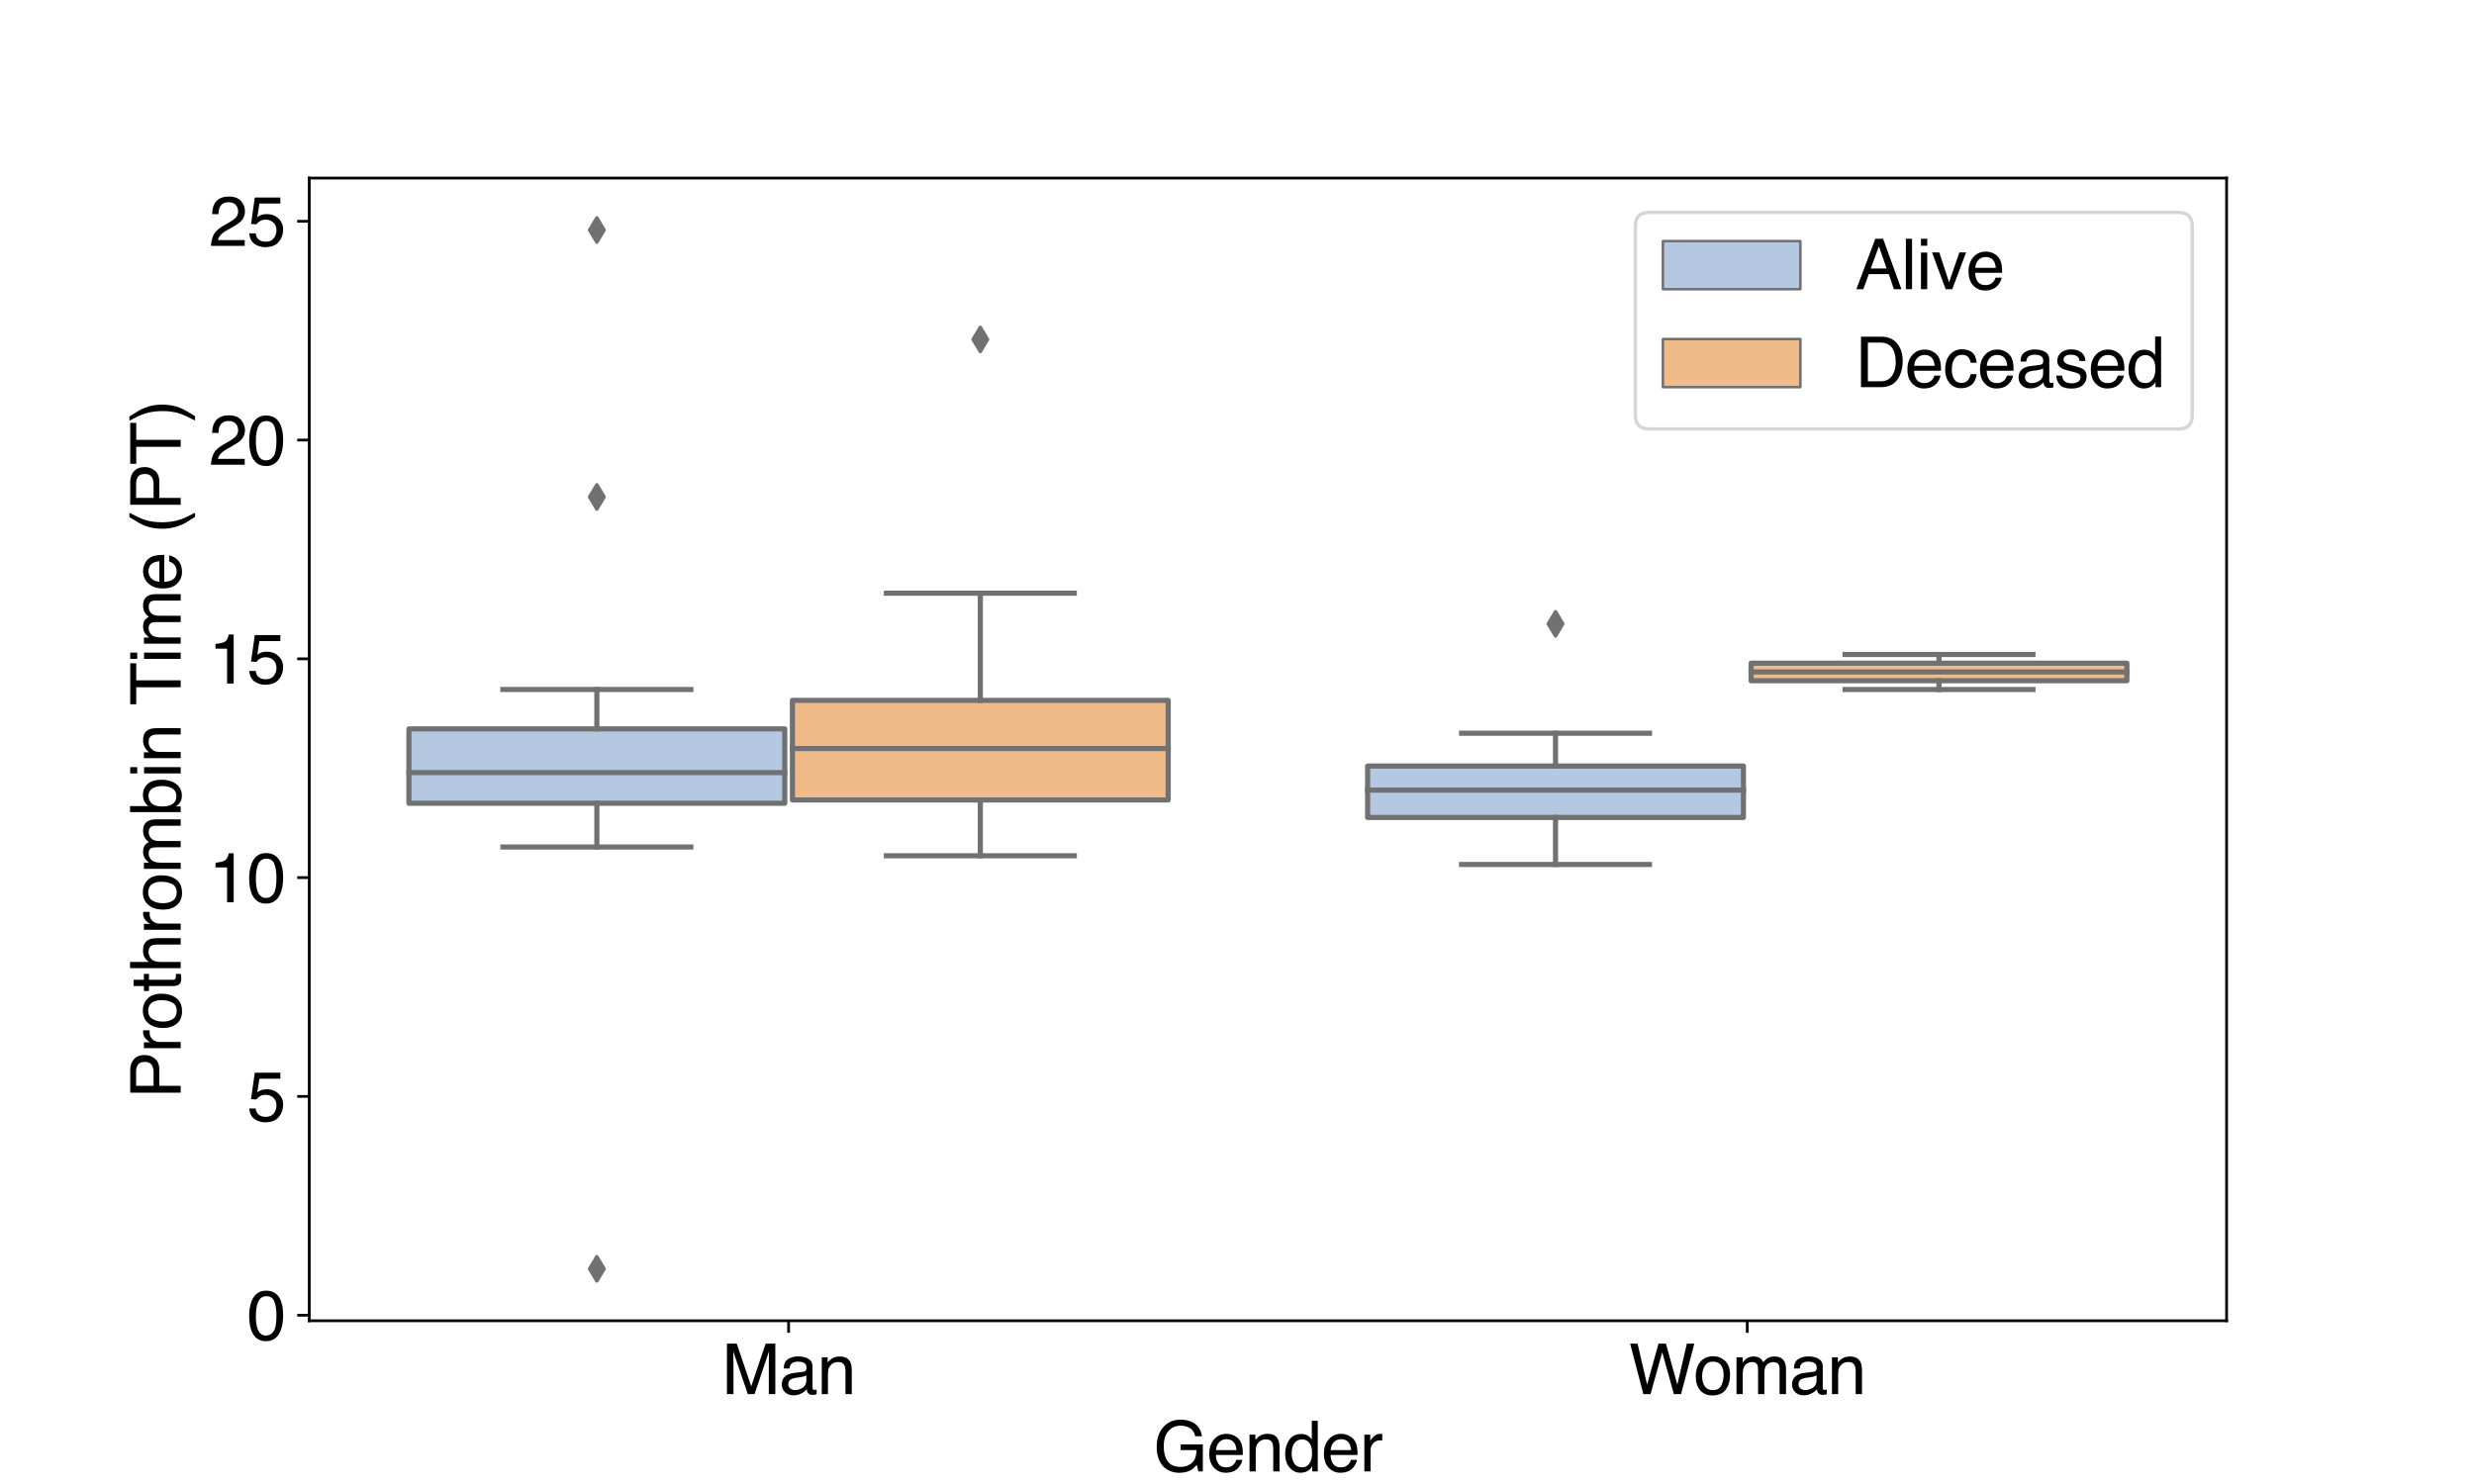 <?xml version="1.0" encoding="utf-8" standalone="no"?>
<!DOCTYPE svg PUBLIC "-//W3C//DTD SVG 1.1//EN"
  "http://www.w3.org/Graphics/SVG/1.1/DTD/svg11.dtd">
<svg xmlns:xlink="http://www.w3.org/1999/xlink" width="720pt" height="432pt" viewBox="0 0 720 432" xmlns="http://www.w3.org/2000/svg" version="1.1">
 <defs>
  <style type="text/css">*{stroke-linejoin: round; stroke-linecap: butt}</style>
 </defs>
 <g id="figure_1">
  <g id="patch_1">
   <path d="M 0 432 
L 720 432 
L 720 0 
L 0 0 
z
" style="fill: #ffffff"/>
  </g>
  <g id="axes_1">
   <g id="patch_2">
    <path d="M 90 384.48 
L 648 384.48 
L 648 51.84 
L 90 51.84 
z
" style="fill: #ffffff"/>
   </g>
   <g id="patch_3">
    <path d="M 119.016 233.828 
L 228.384 233.828 
L 228.384 212.173 
L 119.016 212.173 
L 119.016 233.828 
z
" clip-path="url(#p1a638357a5)" style="fill: #b5c8e1; stroke: #717171; stroke-width: 1.5; stroke-linejoin: miter"/>
   </g>
   <g id="patch_4">
    <path d="M 230.616 232.872 
L 339.984 232.872 
L 339.984 203.893 
L 230.616 203.893 
L 230.616 232.872 
z
" clip-path="url(#p1a638357a5)" style="fill: #eebb89; stroke: #717171; stroke-width: 1.5; stroke-linejoin: miter"/>
   </g>
   <g id="patch_5">
    <path d="M 398.016 237.968 
L 507.384 237.968 
L 507.384 223 
L 398.016 223 
L 398.016 237.968 
z
" clip-path="url(#p1a638357a5)" style="fill: #b5c8e1; stroke: #717171; stroke-width: 1.5; stroke-linejoin: miter"/>
   </g>
   <g id="patch_6">
    <path d="M 509.616 198.161 
L 618.984 198.161 
L 618.984 193.066 
L 509.616 193.066 
L 509.616 198.161 
z
" clip-path="url(#p1a638357a5)" style="fill: #eebb89; stroke: #717171; stroke-width: 1.5; stroke-linejoin: miter"/>
   </g>
   <g id="patch_7">
    <path d="M 229.5 382.862 
L 229.5 382.862 
L 229.5 382.862 
L 229.5 382.862 
z
" clip-path="url(#p1a638357a5)" style="fill: #b5c8e1; stroke: #717171; stroke-width: 0.75; stroke-linejoin: miter"/>
   </g>
   <g id="patch_8">
    <path d="M 229.5 382.862 
L 229.5 382.862 
L 229.5 382.862 
L 229.5 382.862 
z
" clip-path="url(#p1a638357a5)" style="fill: #eebb89; stroke: #717171; stroke-width: 0.75; stroke-linejoin: miter"/>
   </g>
   <g id="matplotlib.axis_1">
    <g id="xtick_1">
     <g id="line2d_1">
      <defs>
       <path id="mde4d02118d" d="M 0 0 
L 0 3.5 
" style="stroke: #000000; stroke-width: 0.8"/>
      </defs>
      <g>
       <use xlink:href="#mde4d02118d" x="229.5" y="384.48" style="stroke: #000000; stroke-width: 0.8"/>
      </g>
     </g>
     <g id="text_1">
      <!-- Man -->
      <g transform="translate(210.048 405.827) scale(0.2 -0.2)">
       <defs>
        <path id="Helvetica-4d" d="M 472 4591 
L 1363 4591 
L 2681 709 
L 3991 4591 
L 4872 4591 
L 4872 0 
L 4281 0 
L 4281 2709 
Q 4281 2850 4287 3175 
Q 4294 3500 4294 3872 
L 2984 0 
L 2369 0 
L 1050 3872 
L 1050 3731 
Q 1050 3563 1058 3217 
Q 1066 2872 1066 2709 
L 1066 0 
L 472 0 
L 472 4591 
z
" transform="scale(0.016)"/>
        <path id="Helvetica-61" d="M 844 891 
Q 844 647 1022 506 
Q 1200 366 1444 366 
Q 1741 366 2019 503 
Q 2488 731 2488 1250 
L 2488 1703 
Q 2384 1638 2221 1594 
Q 2059 1550 1903 1531 
L 1563 1488 
Q 1256 1447 1103 1359 
Q 844 1213 844 891 
z
M 2206 2028 
Q 2400 2053 2466 2191 
Q 2503 2266 2503 2406 
Q 2503 2694 2298 2823 
Q 2094 2953 1713 2953 
Q 1272 2953 1088 2716 
Q 984 2584 953 2325 
L 428 2325 
Q 444 2944 830 3186 
Q 1216 3428 1725 3428 
Q 2316 3428 2684 3203 
Q 3050 2978 3050 2503 
L 3050 575 
Q 3050 488 3086 434 
Q 3122 381 3238 381 
Q 3275 381 3322 386 
Q 3369 391 3422 400 
L 3422 -16 
Q 3291 -53 3222 -62 
Q 3153 -72 3034 -72 
Q 2744 -72 2613 134 
Q 2544 244 2516 444 
Q 2344 219 2022 53 
Q 1700 -113 1313 -113 
Q 847 -113 551 170 
Q 256 453 256 878 
Q 256 1344 547 1600 
Q 838 1856 1309 1916 
L 2206 2028 
z
M 1741 3428 
L 1741 3428 
z
" transform="scale(0.016)"/>
        <path id="Helvetica-6e" d="M 413 3347 
L 947 3347 
L 947 2872 
Q 1184 3166 1450 3294 
Q 1716 3422 2041 3422 
Q 2753 3422 3003 2925 
Q 3141 2653 3141 2147 
L 3141 0 
L 2569 0 
L 2569 2109 
Q 2569 2416 2478 2603 
Q 2328 2916 1934 2916 
Q 1734 2916 1606 2875 
Q 1375 2806 1200 2600 
Q 1059 2434 1017 2257 
Q 975 2081 975 1753 
L 975 0 
L 413 0 
L 413 3347 
z
M 1734 3428 
L 1734 3428 
z
" transform="scale(0.016)"/>
       </defs>
       <use xlink:href="#Helvetica-4d"/>
       <use xlink:href="#Helvetica-61" x="83.301"/>
       <use xlink:href="#Helvetica-6e" x="138.916"/>
      </g>
     </g>
    </g>
    <g id="xtick_2">
     <g id="line2d_2">
      <g>
       <use xlink:href="#mde4d02118d" x="508.5" y="384.48" style="stroke: #000000; stroke-width: 0.8"/>
      </g>
     </g>
     <g id="text_2">
      <!-- Woman -->
      <g transform="translate(474.048 405.827) scale(0.2 -0.2)">
       <defs>
        <path id="Helvetica-57" d="M 791 4591 
L 1656 856 
L 2694 4591 
L 3369 4591 
L 4406 856 
L 5272 4591 
L 5953 4591 
L 4747 0 
L 4094 0 
L 3034 3806 
L 1969 0 
L 1316 0 
L 116 4591 
L 791 4591 
z
" transform="scale(0.016)"/>
        <path id="Helvetica-6f" d="M 1741 363 
Q 2300 363 2508 786 
Q 2716 1209 2716 1728 
Q 2716 2197 2566 2491 
Q 2328 2953 1747 2953 
Q 1231 2953 997 2559 
Q 763 2166 763 1609 
Q 763 1075 997 719 
Q 1231 363 1741 363 
z
M 1763 3444 
Q 2409 3444 2856 3012 
Q 3303 2581 3303 1744 
Q 3303 934 2909 406 
Q 2516 -122 1688 -122 
Q 997 -122 590 345 
Q 184 813 184 1600 
Q 184 2444 612 2944 
Q 1041 3444 1763 3444 
z
M 1744 3428 
L 1744 3428 
z
" transform="scale(0.016)"/>
        <path id="Helvetica-6d" d="M 413 3347 
L 969 3347 
L 969 2872 
Q 1169 3119 1331 3231 
Q 1609 3422 1963 3422 
Q 2363 3422 2606 3225 
Q 2744 3113 2856 2894 
Q 3044 3163 3297 3292 
Q 3550 3422 3866 3422 
Q 4541 3422 4784 2934 
Q 4916 2672 4916 2228 
L 4916 0 
L 4331 0 
L 4331 2325 
Q 4331 2659 4164 2784 
Q 3997 2909 3756 2909 
Q 3425 2909 3186 2687 
Q 2947 2466 2947 1947 
L 2947 0 
L 2375 0 
L 2375 2184 
Q 2375 2525 2294 2681 
Q 2166 2916 1816 2916 
Q 1497 2916 1236 2669 
Q 975 2422 975 1775 
L 975 0 
L 413 0 
L 413 3347 
z
" transform="scale(0.016)"/>
       </defs>
       <use xlink:href="#Helvetica-57"/>
       <use xlink:href="#Helvetica-6f" x="94.385"/>
       <use xlink:href="#Helvetica-6d" x="150"/>
       <use xlink:href="#Helvetica-61" x="233.301"/>
       <use xlink:href="#Helvetica-6e" x="288.916"/>
      </g>
     </g>
    </g>
    <g id="text_3">
     <!-- Gender -->
     <g transform="translate(335.648 428.342) scale(0.2 -0.2)">
      <defs>
       <path id="Helvetica-47" d="M 2472 4709 
Q 3119 4709 3591 4459 
Q 4275 4100 4428 3200 
L 3813 3200 
Q 3700 3703 3347 3933 
Q 2994 4163 2456 4163 
Q 1819 4163 1383 3684 
Q 947 3206 947 2259 
Q 947 1441 1306 927 
Q 1666 413 2478 413 
Q 3100 413 3508 773 
Q 3916 1134 3925 1941 
L 2488 1941 
L 2488 2456 
L 4503 2456 
L 4503 0 
L 4103 0 
L 3953 591 
Q 3638 244 3394 109 
Q 2984 -122 2353 -122 
Q 1538 -122 950 406 
Q 309 1069 309 2225 
Q 309 3378 934 4059 
Q 1528 4709 2472 4709 
z
M 2369 4716 
L 2369 4716 
z
" transform="scale(0.016)"/>
       <path id="Helvetica-65" d="M 1806 3422 
Q 2163 3422 2497 3255 
Q 2831 3088 3006 2822 
Q 3175 2569 3231 2231 
Q 3281 2000 3281 1494 
L 828 1494 
Q 844 984 1069 676 
Q 1294 369 1766 369 
Q 2206 369 2469 659 
Q 2619 828 2681 1050 
L 3234 1050 
Q 3213 866 3089 639 
Q 2966 413 2813 269 
Q 2556 19 2178 -69 
Q 1975 -119 1719 -119 
Q 1094 -119 659 336 
Q 225 791 225 1609 
Q 225 2416 662 2919 
Q 1100 3422 1806 3422 
z
M 2703 1941 
Q 2669 2306 2544 2525 
Q 2313 2931 1772 2931 
Q 1384 2931 1121 2651 
Q 859 2372 844 1941 
L 2703 1941 
z
M 1753 3428 
L 1753 3428 
z
" transform="scale(0.016)"/>
       <path id="Helvetica-64" d="M 769 1634 
Q 769 1097 997 734 
Q 1225 372 1728 372 
Q 2119 372 2370 708 
Q 2622 1044 2622 1672 
Q 2622 2306 2362 2611 
Q 2103 2916 1722 2916 
Q 1297 2916 1033 2591 
Q 769 2266 769 1634 
z
M 1616 3406 
Q 2000 3406 2259 3244 
Q 2409 3150 2600 2916 
L 2600 4606 
L 3141 4606 
L 3141 0 
L 2634 0 
L 2634 466 
Q 2438 156 2169 18 
Q 1900 -119 1553 -119 
Q 994 -119 584 351 
Q 175 822 175 1603 
Q 175 2334 548 2870 
Q 922 3406 1616 3406 
z
" transform="scale(0.016)"/>
       <path id="Helvetica-72" d="M 428 3347 
L 963 3347 
L 963 2769 
Q 1028 2938 1284 3180 
Q 1541 3422 1875 3422 
Q 1891 3422 1928 3419 
Q 1966 3416 2056 3406 
L 2056 2813 
Q 2006 2822 1964 2825 
Q 1922 2828 1872 2828 
Q 1447 2828 1219 2554 
Q 991 2281 991 1925 
L 991 0 
L 428 0 
L 428 3347 
z
" transform="scale(0.016)"/>
      </defs>
      <use xlink:href="#Helvetica-47"/>
      <use xlink:href="#Helvetica-65" x="77.783"/>
      <use xlink:href="#Helvetica-6e" x="133.398"/>
      <use xlink:href="#Helvetica-64" x="189.014"/>
      <use xlink:href="#Helvetica-65" x="244.629"/>
      <use xlink:href="#Helvetica-72" x="300.244"/>
     </g>
    </g>
   </g>
   <g id="matplotlib.axis_2">
    <g id="ytick_1">
     <g id="line2d_3">
      <defs>
       <path id="m4cf63fe882" d="M 0 0 
L -3.5 0 
" style="stroke: #000000; stroke-width: 0.8"/>
      </defs>
      <g>
       <use xlink:href="#m4cf63fe882" x="90" y="382.862" style="stroke: #000000; stroke-width: 0.8"/>
      </g>
     </g>
     <g id="text_4">
      <!-- 0 -->
      <g transform="translate(71.878 390.036) scale(0.2 -0.2)">
       <defs>
        <path id="Helvetica-30" d="M 1731 4475 
Q 2600 4475 2988 3759 
Q 3288 3206 3288 2244 
Q 3288 1331 3016 734 
Q 2622 -122 1728 -122 
Q 922 -122 528 578 
Q 200 1163 200 2147 
Q 200 2909 397 3456 
Q 766 4475 1731 4475 
z
M 1725 391 
Q 2163 391 2422 778 
Q 2681 1166 2681 2222 
Q 2681 2984 2493 3476 
Q 2306 3969 1766 3969 
Q 1269 3969 1039 3501 
Q 809 3034 809 2125 
Q 809 1441 956 1025 
Q 1181 391 1725 391 
z
" transform="scale(0.016)"/>
       </defs>
       <use xlink:href="#Helvetica-30"/>
      </g>
     </g>
    </g>
    <g id="ytick_2">
     <g id="line2d_4">
      <g>
       <use xlink:href="#m4cf63fe882" x="90" y="319.172" style="stroke: #000000; stroke-width: 0.8"/>
      </g>
     </g>
     <g id="text_5">
      <!-- 5 -->
      <g transform="translate(71.878 326.346) scale(0.2 -0.2)">
       <defs>
        <path id="Helvetica-35" d="M 791 1141 
Q 847 659 1238 475 
Q 1438 381 1700 381 
Q 2200 381 2440 700 
Q 2681 1019 2681 1406 
Q 2681 1875 2395 2131 
Q 2109 2388 1709 2388 
Q 1419 2388 1211 2275 
Q 1003 2163 856 1963 
L 369 1991 
L 709 4400 
L 3034 4400 
L 3034 3856 
L 1131 3856 
L 941 2613 
Q 1097 2731 1238 2791 
Q 1488 2894 1816 2894 
Q 2431 2894 2859 2497 
Q 3288 2100 3288 1491 
Q 3288 856 2895 371 
Q 2503 -113 1644 -113 
Q 1097 -113 676 195 
Q 256 503 206 1141 
L 791 1141 
z
" transform="scale(0.016)"/>
       </defs>
       <use xlink:href="#Helvetica-35"/>
      </g>
     </g>
    </g>
    <g id="ytick_3">
     <g id="line2d_5">
      <g>
       <use xlink:href="#m4cf63fe882" x="90" y="255.482" style="stroke: #000000; stroke-width: 0.8"/>
      </g>
     </g>
     <g id="text_6">
      <!-- 10 -->
      <g transform="translate(60.756 262.656) scale(0.2 -0.2)">
       <defs>
        <path id="Helvetica-31" d="M 613 3169 
L 613 3600 
Q 1222 3659 1462 3798 
Q 1703 3938 1822 4456 
L 2266 4456 
L 2266 0 
L 1666 0 
L 1666 3169 
L 613 3169 
z
" transform="scale(0.016)"/>
       </defs>
       <use xlink:href="#Helvetica-31"/>
       <use xlink:href="#Helvetica-30" x="55.615"/>
      </g>
     </g>
    </g>
    <g id="ytick_4">
     <g id="line2d_6">
      <g>
       <use xlink:href="#m4cf63fe882" x="90" y="191.792" style="stroke: #000000; stroke-width: 0.8"/>
      </g>
     </g>
     <g id="text_7">
      <!-- 15 -->
      <g transform="translate(60.756 198.966) scale(0.2 -0.2)">
       <use xlink:href="#Helvetica-31"/>
       <use xlink:href="#Helvetica-35" x="55.615"/>
      </g>
     </g>
    </g>
    <g id="ytick_5">
     <g id="line2d_7">
      <g>
       <use xlink:href="#m4cf63fe882" x="90" y="128.102" style="stroke: #000000; stroke-width: 0.8"/>
      </g>
     </g>
     <g id="text_8">
      <!-- 20 -->
      <g transform="translate(60.756 135.276) scale(0.2 -0.2)">
       <defs>
        <path id="Helvetica-32" d="M 200 0 
Q 231 578 439 1006 
Q 647 1434 1250 1784 
L 1850 2131 
Q 2253 2366 2416 2531 
Q 2672 2791 2672 3125 
Q 2672 3516 2437 3745 
Q 2203 3975 1813 3975 
Q 1234 3975 1013 3538 
Q 894 3303 881 2888 
L 309 2888 
Q 319 3472 525 3841 
Q 891 4491 1816 4491 
Q 2584 4491 2939 4075 
Q 3294 3659 3294 3150 
Q 3294 2613 2916 2231 
Q 2697 2009 2131 1694 
L 1703 1456 
Q 1397 1288 1222 1134 
Q 909 863 828 531 
L 3272 531 
L 3272 0 
L 200 0 
z
" transform="scale(0.016)"/>
       </defs>
       <use xlink:href="#Helvetica-32"/>
       <use xlink:href="#Helvetica-30" x="55.615"/>
      </g>
     </g>
    </g>
    <g id="ytick_6">
     <g id="line2d_8">
      <g>
       <use xlink:href="#m4cf63fe882" x="90" y="64.412" style="stroke: #000000; stroke-width: 0.8"/>
      </g>
     </g>
     <g id="text_9">
      <!-- 25 -->
      <g transform="translate(60.756 71.586) scale(0.2 -0.2)">
       <use xlink:href="#Helvetica-32"/>
       <use xlink:href="#Helvetica-35" x="55.615"/>
      </g>
     </g>
    </g>
    <g id="text_10">
     <!-- Prothrombin Time (PT) -->
     <g transform="translate(52.587 319.838) rotate(-90) scale(0.2 -0.2)">
      <defs>
       <path id="Helvetica-50" d="M 547 4591 
L 2613 4591 
Q 3225 4591 3600 4245 
Q 3975 3900 3975 3275 
Q 3975 2738 3640 2339 
Q 3306 1941 2613 1941 
L 1169 1941 
L 1169 0 
L 547 0 
L 547 4591 
z
M 3347 3272 
Q 3347 3778 2972 3959 
Q 2766 4056 2406 4056 
L 1169 4056 
L 1169 2466 
L 2406 2466 
Q 2825 2466 3086 2644 
Q 3347 2822 3347 3272 
z
" transform="scale(0.016)"/>
       <path id="Helvetica-74" d="M 525 4281 
L 1094 4281 
L 1094 3347 
L 1628 3347 
L 1628 2888 
L 1094 2888 
L 1094 703 
Q 1094 528 1213 469 
Q 1278 434 1431 434 
Q 1472 434 1519 436 
Q 1566 438 1628 444 
L 1628 0 
Q 1531 -28 1426 -40 
Q 1322 -53 1200 -53 
Q 806 -53 665 148 
Q 525 350 525 672 
L 525 2888 
L 72 2888 
L 72 3347 
L 525 3347 
L 525 4281 
z
" transform="scale(0.016)"/>
       <path id="Helvetica-68" d="M 413 4606 
L 975 4606 
L 975 2894 
Q 1175 3147 1334 3250 
Q 1606 3428 2013 3428 
Q 2741 3428 3000 2919 
Q 3141 2641 3141 2147 
L 3141 0 
L 2563 0 
L 2563 2109 
Q 2563 2478 2469 2650 
Q 2316 2925 1894 2925 
Q 1544 2925 1259 2684 
Q 975 2444 975 1775 
L 975 0 
L 413 0 
L 413 4606 
z
" transform="scale(0.016)"/>
       <path id="Helvetica-62" d="M 369 4606 
L 916 4606 
L 916 2941 
Q 1100 3181 1356 3307 
Q 1613 3434 1913 3434 
Q 2538 3434 2927 3004 
Q 3316 2575 3316 1738 
Q 3316 944 2931 419 
Q 2547 -106 1866 -106 
Q 1484 -106 1222 78 
Q 1066 188 888 428 
L 888 0 
L 369 0 
L 369 4606 
z
M 1831 391 
Q 2288 391 2514 753 
Q 2741 1116 2741 1709 
Q 2741 2238 2514 2584 
Q 2288 2931 1847 2931 
Q 1463 2931 1173 2647 
Q 884 2363 884 1709 
Q 884 1238 1003 944 
Q 1225 391 1831 391 
z
" transform="scale(0.016)"/>
       <path id="Helvetica-69" d="M 413 3331 
L 984 3331 
L 984 0 
L 413 0 
L 413 3331 
z
M 413 4591 
L 984 4591 
L 984 3953 
L 413 3953 
L 413 4591 
z
" transform="scale(0.016)"/>
       <path id="Helvetica-20" transform="scale(0.016)"/>
       <path id="Helvetica-54" d="M 3828 4591 
L 3828 4044 
L 2281 4044 
L 2281 0 
L 1650 0 
L 1650 4044 
L 103 4044 
L 103 4591 
L 3828 4591 
z
" transform="scale(0.016)"/>
       <path id="Helvetica-28" d="M 1894 4666 
Q 1403 3713 1256 3263 
Q 1034 2578 1034 1681 
Q 1034 775 1288 25 
Q 1444 -438 1903 -1306 
L 1525 -1306 
Q 1069 -594 959 -397 
Q 850 -200 722 138 
Q 547 600 478 1125 
Q 444 1397 444 1644 
Q 444 2569 734 3291 
Q 919 3750 1503 4666 
L 1894 4666 
z
" transform="scale(0.016)"/>
       <path id="Helvetica-29" d="M 222 -1306 
Q 719 -338 863 106 
Q 1081 778 1081 1681 
Q 1081 2584 828 3334 
Q 672 3797 213 4666 
L 591 4666 
Q 1072 3897 1173 3717 
Q 1275 3538 1394 3222 
Q 1544 2831 1608 2450 
Q 1672 2069 1672 1716 
Q 1672 791 1378 66 
Q 1194 -400 613 -1306 
L 222 -1306 
z
" transform="scale(0.016)"/>
      </defs>
      <use xlink:href="#Helvetica-50"/>
      <use xlink:href="#Helvetica-72" x="66.699"/>
      <use xlink:href="#Helvetica-6f" x="100"/>
      <use xlink:href="#Helvetica-74" x="155.615"/>
      <use xlink:href="#Helvetica-68" x="183.398"/>
      <use xlink:href="#Helvetica-72" x="239.014"/>
      <use xlink:href="#Helvetica-6f" x="272.314"/>
      <use xlink:href="#Helvetica-6d" x="327.93"/>
      <use xlink:href="#Helvetica-62" x="411.23"/>
      <use xlink:href="#Helvetica-69" x="466.846"/>
      <use xlink:href="#Helvetica-6e" x="489.062"/>
      <use xlink:href="#Helvetica-20" x="544.678"/>
      <use xlink:href="#Helvetica-54" x="572.461"/>
      <use xlink:href="#Helvetica-69" x="633.545"/>
      <use xlink:href="#Helvetica-6d" x="655.762"/>
      <use xlink:href="#Helvetica-65" x="739.062"/>
      <use xlink:href="#Helvetica-20" x="794.678"/>
      <use xlink:href="#Helvetica-28" x="822.461"/>
      <use xlink:href="#Helvetica-50" x="855.762"/>
      <use xlink:href="#Helvetica-54" x="922.461"/>
      <use xlink:href="#Helvetica-29" x="983.545"/>
     </g>
    </g>
   </g>
   <g id="line2d_9">
    <path d="M 173.7 233.828 
L 173.7 246.566 
" clip-path="url(#p1a638357a5)" style="fill: none; stroke: #717171; stroke-width: 1.5; stroke-linecap: square"/>
   </g>
   <g id="line2d_10">
    <path d="M 173.7 212.173 
L 173.7 200.709 
" clip-path="url(#p1a638357a5)" style="fill: none; stroke: #717171; stroke-width: 1.5; stroke-linecap: square"/>
   </g>
   <g id="line2d_11">
    <path d="M 146.358 246.566 
L 201.042 246.566 
" clip-path="url(#p1a638357a5)" style="fill: none; stroke: #717171; stroke-width: 1.5; stroke-linecap: square"/>
   </g>
   <g id="line2d_12">
    <path d="M 146.358 200.709 
L 201.042 200.709 
" clip-path="url(#p1a638357a5)" style="fill: none; stroke: #717171; stroke-width: 1.5; stroke-linecap: square"/>
   </g>
   <g id="line2d_13">
    <defs>
     <path id="me222a1db85" d="M -0 3.536 
L 2.121 0 
L -0 -3.536 
L -2.121 -0 
z
" style="stroke: #717171; stroke-linejoin: miter"/>
    </defs>
    <g clip-path="url(#p1a638357a5)">
     <use xlink:href="#me222a1db85" x="173.7" y="369.36" style="fill: #717171; stroke: #717171; stroke-linejoin: miter"/>
     <use xlink:href="#me222a1db85" x="173.7" y="66.96" style="fill: #717171; stroke: #717171; stroke-linejoin: miter"/>
     <use xlink:href="#me222a1db85" x="173.7" y="144.662" style="fill: #717171; stroke: #717171; stroke-linejoin: miter"/>
    </g>
   </g>
   <g id="line2d_14">
    <path d="M 285.3 232.872 
L 285.3 249.113 
" clip-path="url(#p1a638357a5)" style="fill: none; stroke: #717171; stroke-width: 1.5; stroke-linecap: square"/>
   </g>
   <g id="line2d_15">
    <path d="M 285.3 203.893 
L 285.3 172.685 
" clip-path="url(#p1a638357a5)" style="fill: none; stroke: #717171; stroke-width: 1.5; stroke-linecap: square"/>
   </g>
   <g id="line2d_16">
    <path d="M 257.958 249.113 
L 312.642 249.113 
" clip-path="url(#p1a638357a5)" style="fill: none; stroke: #717171; stroke-width: 1.5; stroke-linecap: square"/>
   </g>
   <g id="line2d_17">
    <path d="M 257.958 172.685 
L 312.642 172.685 
" clip-path="url(#p1a638357a5)" style="fill: none; stroke: #717171; stroke-width: 1.5; stroke-linecap: square"/>
   </g>
   <g id="line2d_18">
    <g clip-path="url(#p1a638357a5)">
     <use xlink:href="#me222a1db85" x="285.3" y="98.805" style="fill: #717171; stroke: #717171; stroke-linejoin: miter"/>
    </g>
   </g>
   <g id="line2d_19">
    <path d="M 452.7 237.968 
L 452.7 251.661 
" clip-path="url(#p1a638357a5)" style="fill: none; stroke: #717171; stroke-width: 1.5; stroke-linecap: square"/>
   </g>
   <g id="line2d_20">
    <path d="M 452.7 223 
L 452.7 213.447 
" clip-path="url(#p1a638357a5)" style="fill: none; stroke: #717171; stroke-width: 1.5; stroke-linecap: square"/>
   </g>
   <g id="line2d_21">
    <path d="M 425.358 251.661 
L 480.042 251.661 
" clip-path="url(#p1a638357a5)" style="fill: none; stroke: #717171; stroke-width: 1.5; stroke-linecap: square"/>
   </g>
   <g id="line2d_22">
    <path d="M 425.358 213.447 
L 480.042 213.447 
" clip-path="url(#p1a638357a5)" style="fill: none; stroke: #717171; stroke-width: 1.5; stroke-linecap: square"/>
   </g>
   <g id="line2d_23">
    <g clip-path="url(#p1a638357a5)">
     <use xlink:href="#me222a1db85" x="452.7" y="181.602" style="fill: #717171; stroke: #717171; stroke-linejoin: miter"/>
    </g>
   </g>
   <g id="line2d_24">
    <path d="M 564.3 198.161 
L 564.3 200.709 
" clip-path="url(#p1a638357a5)" style="fill: none; stroke: #717171; stroke-width: 1.5; stroke-linecap: square"/>
   </g>
   <g id="line2d_25">
    <path d="M 564.3 193.066 
L 564.3 190.519 
" clip-path="url(#p1a638357a5)" style="fill: none; stroke: #717171; stroke-width: 1.5; stroke-linecap: square"/>
   </g>
   <g id="line2d_26">
    <path d="M 536.958 200.709 
L 591.642 200.709 
" clip-path="url(#p1a638357a5)" style="fill: none; stroke: #717171; stroke-width: 1.5; stroke-linecap: square"/>
   </g>
   <g id="line2d_27">
    <path d="M 536.958 190.519 
L 591.642 190.519 
" clip-path="url(#p1a638357a5)" style="fill: none; stroke: #717171; stroke-width: 1.5; stroke-linecap: square"/>
   </g>
   <g id="line2d_28"/>
   <g id="line2d_29">
    <path d="M 119.016 224.911 
L 228.384 224.911 
" clip-path="url(#p1a638357a5)" style="fill: none; stroke: #717171; stroke-width: 1.5; stroke-linecap: square"/>
   </g>
   <g id="line2d_30">
    <path d="M 230.616 217.905 
L 339.984 217.905 
" clip-path="url(#p1a638357a5)" style="fill: none; stroke: #717171; stroke-width: 1.5; stroke-linecap: square"/>
   </g>
   <g id="line2d_31">
    <path d="M 398.016 230.006 
L 507.384 230.006 
" clip-path="url(#p1a638357a5)" style="fill: none; stroke: #717171; stroke-width: 1.5; stroke-linecap: square"/>
   </g>
   <g id="line2d_32">
    <path d="M 509.616 195.614 
L 618.984 195.614 
" clip-path="url(#p1a638357a5)" style="fill: none; stroke: #717171; stroke-width: 1.5; stroke-linecap: square"/>
   </g>
   <g id="patch_9">
    <path d="M 90 384.48 
L 90 51.84 
" style="fill: none; stroke: #000000; stroke-width: 0.8; stroke-linejoin: miter; stroke-linecap: square"/>
   </g>
   <g id="patch_10">
    <path d="M 648 384.48 
L 648 51.84 
" style="fill: none; stroke: #000000; stroke-width: 0.8; stroke-linejoin: miter; stroke-linecap: square"/>
   </g>
   <g id="patch_11">
    <path d="M 90 384.48 
L 648 384.48 
" style="fill: none; stroke: #000000; stroke-width: 0.8; stroke-linejoin: miter; stroke-linecap: square"/>
   </g>
   <g id="patch_12">
    <path d="M 90 51.84 
L 648 51.84 
" style="fill: none; stroke: #000000; stroke-width: 0.8; stroke-linejoin: miter; stroke-linecap: square"/>
   </g>
   <g id="legend_1">
    <g id="patch_13">
     <path d="M 479.947 124.871 
L 634 124.871 
Q 638 124.871 638 120.871 
L 638 65.84 
Q 638 61.84 634 61.84 
L 479.947 61.84 
Q 475.947 61.84 475.947 65.84 
L 475.947 120.871 
Q 475.947 124.871 479.947 124.871 
z
" style="fill: #ffffff; opacity: 0.8; stroke: #cccccc; stroke-linejoin: miter"/>
    </g>
    <g id="patch_14">
     <path d="M 483.947 84.187 
L 523.947 84.187 
L 523.947 70.187 
L 483.947 70.187 
z
" style="fill: #b5c8e1; stroke: #717171; stroke-width: 0.75; stroke-linejoin: miter"/>
    </g>
    <g id="text_11">
     <!-- Alive -->
     <g transform="translate(539.947 84.187) scale(0.2 -0.2)">
      <defs>
       <path id="Helvetica-41" d="M 2844 1881 
L 2147 3909 
L 1406 1881 
L 2844 1881 
z
M 1822 4591 
L 2525 4591 
L 4191 0 
L 3509 0 
L 3044 1375 
L 1228 1375 
L 731 0 
L 94 0 
L 1822 4591 
z
" transform="scale(0.016)"/>
       <path id="Helvetica-6c" d="M 428 4591 
L 991 4591 
L 991 0 
L 428 0 
L 428 4591 
z
" transform="scale(0.016)"/>
       <path id="Helvetica-76" d="M 688 3347 
L 1581 622 
L 2516 3347 
L 3131 3347 
L 1869 0 
L 1269 0 
L 34 3347 
L 688 3347 
z
" transform="scale(0.016)"/>
      </defs>
      <use xlink:href="#Helvetica-41"/>
      <use xlink:href="#Helvetica-6c" x="66.699"/>
      <use xlink:href="#Helvetica-69" x="88.916"/>
      <use xlink:href="#Helvetica-76" x="111.133"/>
      <use xlink:href="#Helvetica-65" x="161.133"/>
     </g>
    </g>
    <g id="patch_15">
     <path d="M 483.947 112.703 
L 523.947 112.703 
L 523.947 98.703 
L 483.947 98.703 
z
" style="fill: #eebb89; stroke: #717171; stroke-width: 0.75; stroke-linejoin: miter"/>
    </g>
    <g id="text_12">
     <!-- Deceased -->
     <g transform="translate(539.947 112.703) scale(0.2 -0.2)">
      <defs>
       <path id="Helvetica-44" d="M 2250 531 
Q 2566 531 2769 597 
Q 3131 719 3363 1066 
Q 3547 1344 3628 1778 
Q 3675 2038 3675 2259 
Q 3675 3113 3336 3584 
Q 2997 4056 2244 4056 
L 1141 4056 
L 1141 531 
L 2250 531 
z
M 516 4591 
L 2375 4591 
Q 3322 4591 3844 3919 
Q 4309 3313 4309 2366 
Q 4309 1634 4034 1044 
Q 3550 0 2369 0 
L 516 0 
L 516 4591 
z
" transform="scale(0.016)"/>
       <path id="Helvetica-63" d="M 1703 3444 
Q 2269 3444 2623 3169 
Q 2978 2894 3050 2222 
L 2503 2222 
Q 2453 2531 2275 2736 
Q 2097 2941 1703 2941 
Q 1166 2941 934 2416 
Q 784 2075 784 1575 
Q 784 1072 996 728 
Q 1209 384 1666 384 
Q 2016 384 2220 598 
Q 2425 813 2503 1184 
L 3050 1184 
Q 2956 519 2581 211 
Q 2206 -97 1622 -97 
Q 966 -97 575 383 
Q 184 863 184 1581 
Q 184 2463 612 2953 
Q 1041 3444 1703 3444 
z
M 1616 3428 
L 1616 3428 
z
" transform="scale(0.016)"/>
       <path id="Helvetica-73" d="M 747 1050 
Q 772 769 888 619 
Q 1100 347 1625 347 
Q 1938 347 2175 483 
Q 2413 619 2413 903 
Q 2413 1119 2222 1231 
Q 2100 1300 1741 1391 
L 1294 1503 
Q 866 1609 663 1741 
Q 300 1969 300 2372 
Q 300 2847 642 3140 
Q 984 3434 1563 3434 
Q 2319 3434 2653 2991 
Q 2863 2709 2856 2384 
L 2325 2384 
Q 2309 2575 2191 2731 
Q 1997 2953 1519 2953 
Q 1200 2953 1036 2831 
Q 872 2709 872 2509 
Q 872 2291 1088 2159 
Q 1213 2081 1456 2022 
L 1828 1931 
Q 2434 1784 2641 1647 
Q 2969 1431 2969 969 
Q 2969 522 2630 197 
Q 2291 -128 1597 -128 
Q 850 -128 539 211 
Q 228 550 206 1050 
L 747 1050 
z
M 1578 3428 
L 1578 3428 
z
" transform="scale(0.016)"/>
      </defs>
      <use xlink:href="#Helvetica-44"/>
      <use xlink:href="#Helvetica-65" x="72.217"/>
      <use xlink:href="#Helvetica-63" x="127.832"/>
      <use xlink:href="#Helvetica-65" x="177.832"/>
      <use xlink:href="#Helvetica-61" x="233.447"/>
      <use xlink:href="#Helvetica-73" x="289.062"/>
      <use xlink:href="#Helvetica-65" x="339.062"/>
      <use xlink:href="#Helvetica-64" x="394.678"/>
     </g>
    </g>
   </g>
  </g>
 </g>
 <defs>
  <clipPath id="p1a638357a5">
   <rect x="90" y="51.84" width="558" height="332.64"/>
  </clipPath>
 </defs>
</svg>
